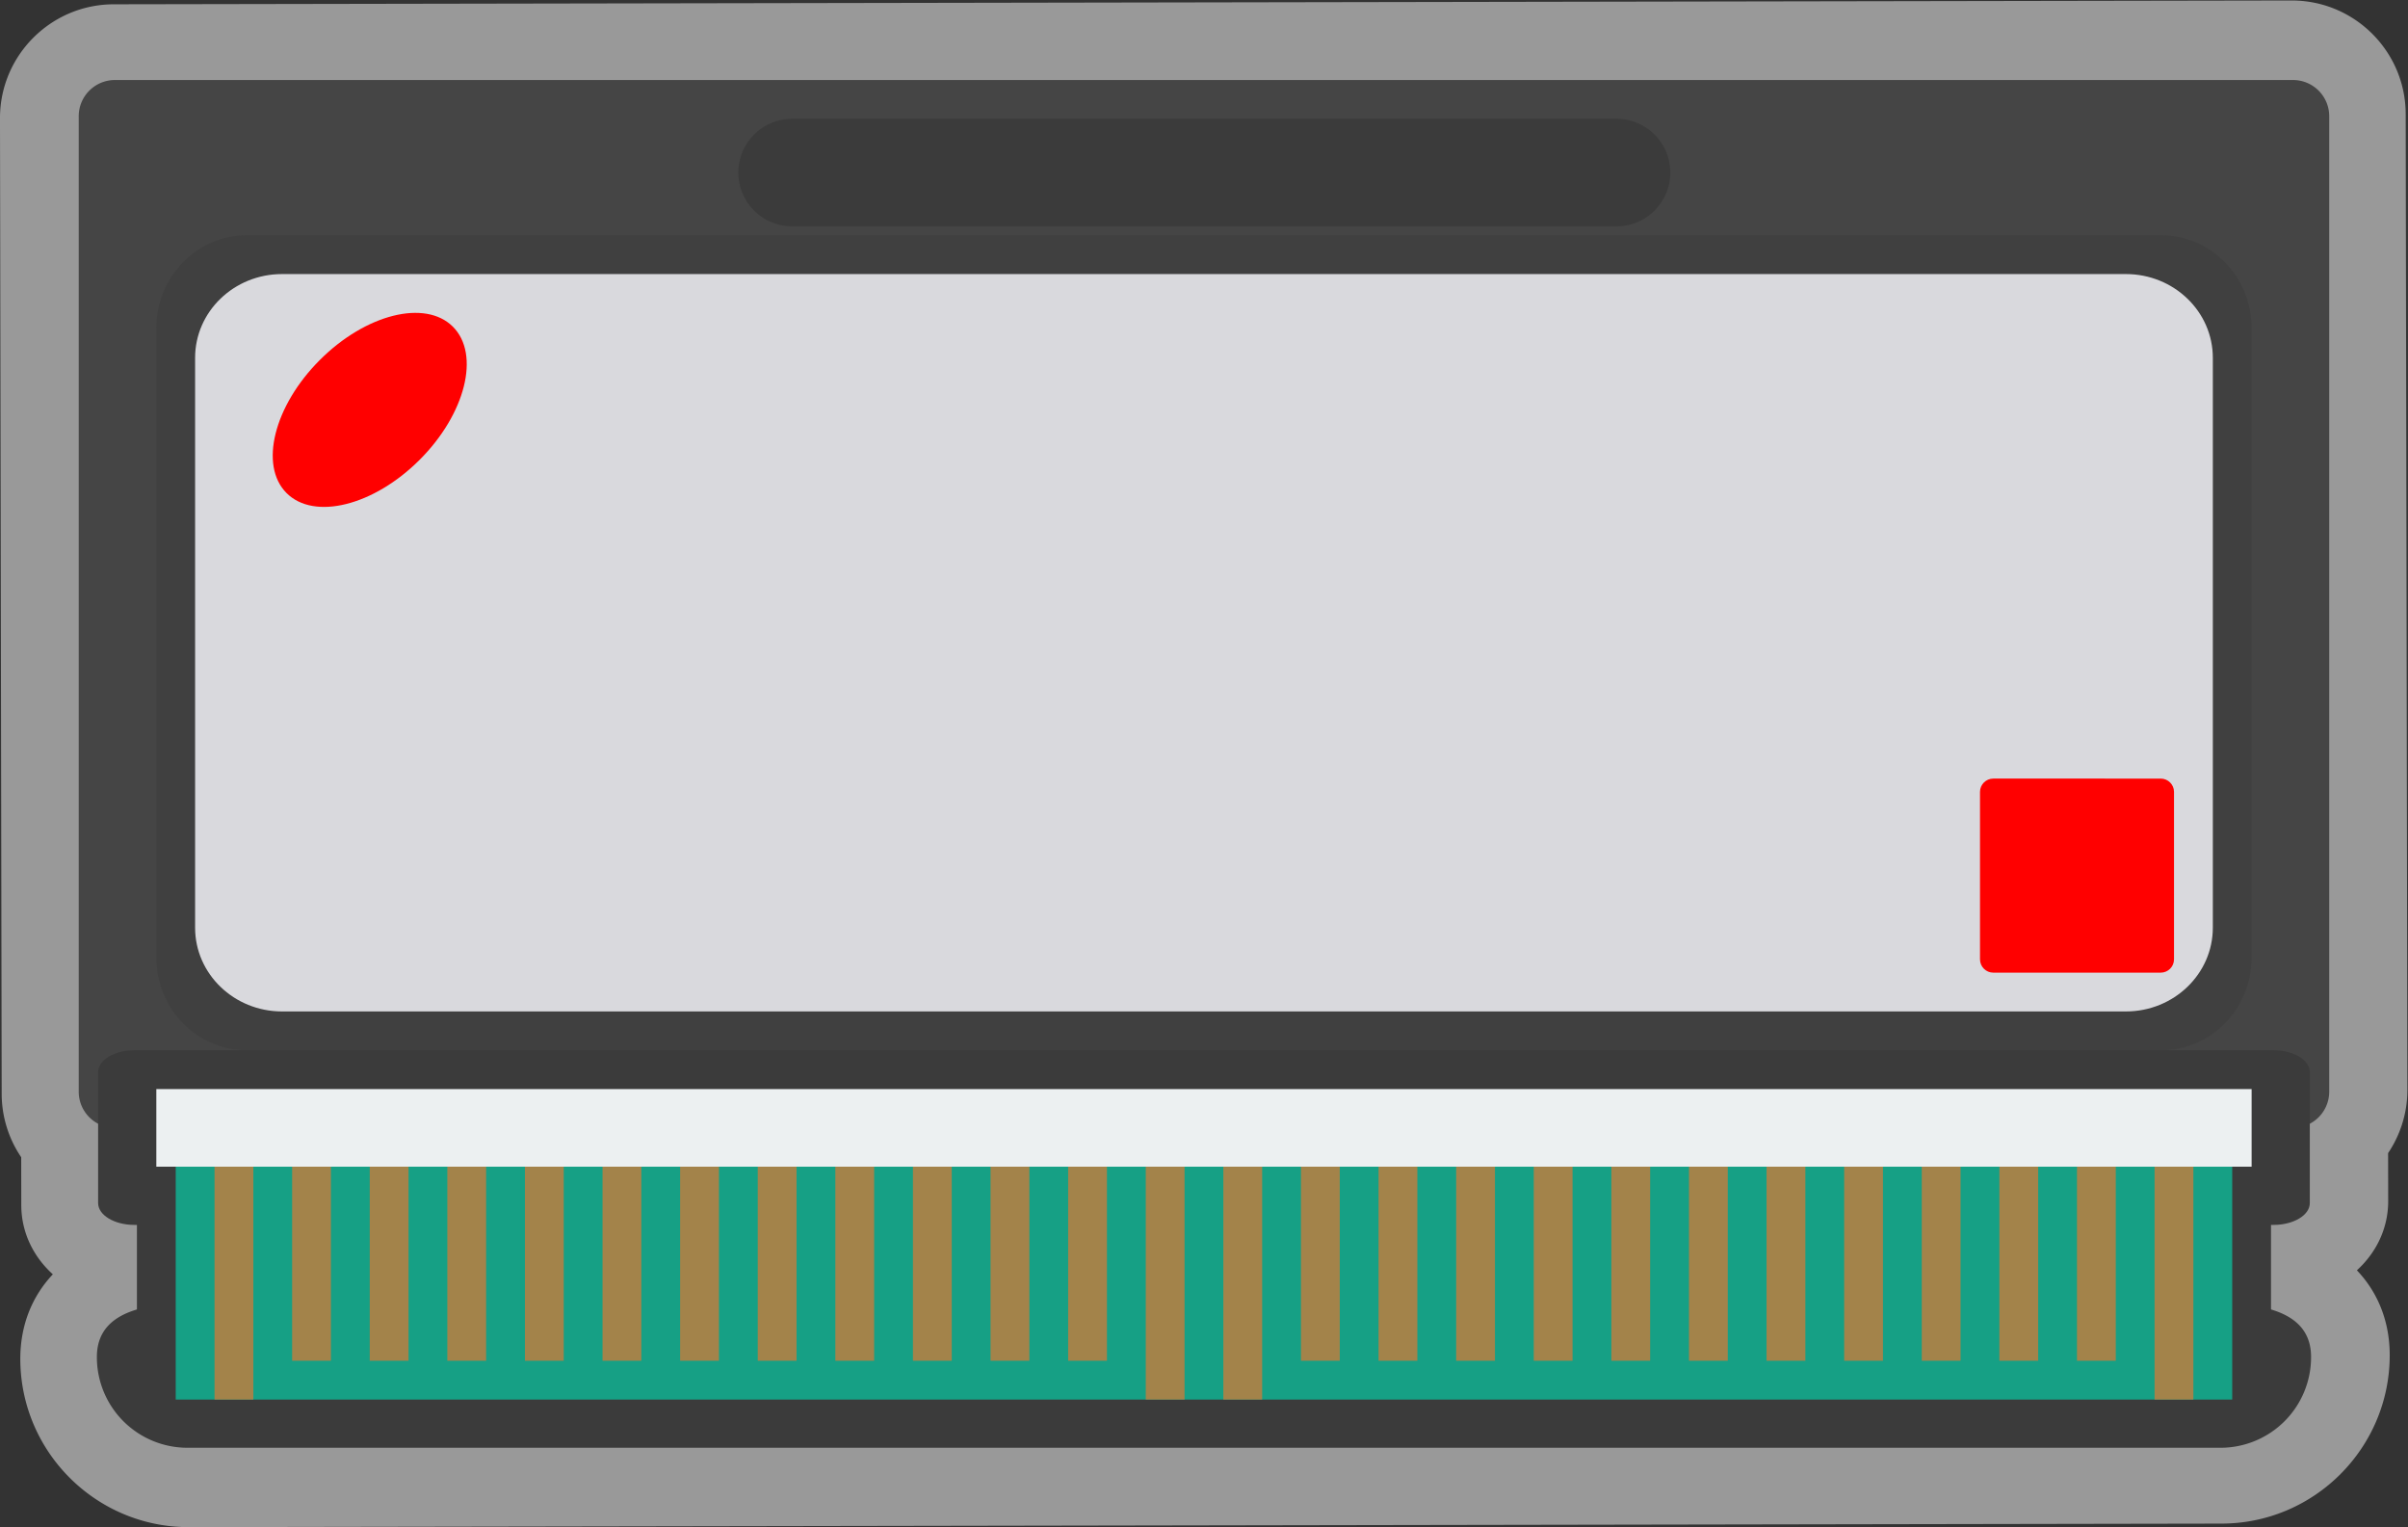 <svg xmlns="http://www.w3.org/2000/svg" xml:space="preserve" width="330.9" height="209.795"><rect width="100%" height="100%" fill="#333333" stroke="none"/><defs><clipPath id="a" clipPathUnits="userSpaceOnUse"><path d="M0 256h256V0H0Z"/></clipPath><clipPath id="b" clipPathUnits="userSpaceOnUse"><path d="M3.884 204.196h248.175V46.85H3.884Z"/></clipPath><clipPath id="c" clipPathUnits="userSpaceOnUse"><path d="M20 180h216V96H20Z"/></clipPath></defs><g clip-path="url(#a)" transform="matrix(1.333 0 0 -1.333 -5.178 272.261)"><g clip-path="url(#b)" style="opacity:.5"><path d="m0 0-.009 4.939a11.65 11.65 0 0 1 1.989 6.539l-.176 100.551c-.011 6.465-5.287 11.715-11.762 11.704l-224.516-.392c-6.474-.011-11.732-5.28-11.721-11.745l.175-100.551a11.65 11.65 0 0 1 2.012-6.532L-244-.426c.005-2.8 1.233-5.302 3.253-7.131-2.168-2.291-3.36-5.296-3.354-8.732.017-9.569 7.816-17.341 17.385-17.324l209.548.365c9.57.017 17.341 7.816 17.325 17.385-.006 3.436-1.208 6.437-3.384 8.72C-1.214-5.307.005-2.8 0 0" style="fill:#fff;fill-opacity:1;fill-rule:nonzero;stroke:none" transform="translate(250.079 80.463)"/></g><path d="M0 0h224.516a3.733 3.733 0 0 0 3.742-3.724v-100.552a3.733 3.733 0 0 0-3.742-3.724H0a3.733 3.733 0 0 0-3.742 3.724V-3.724A3.733 3.733 0 0 0 0 0" style="fill:#454545;fill-opacity:1;fill-rule:nonzero;stroke:none" transform="translate(15.742 196)"/><path d="M0 0h205.806c5.183 0 11.226-.43 11.226-5.613a9.335 9.335 0 0 0-9.355-9.355H-1.871a9.335 9.335 0 0 0-9.355 9.355C-11.226-.43-5.183 0 0 0" style="fill:#3b3b3b;fill-opacity:1;fill-rule:nonzero;stroke:none" transform="translate(25.097 70)"/><path d="M0 0h212.542c2.06 0 3.729-1.567 3.729-3.5v-21c0-1.933-1.669-3.5-3.729-3.5H0c-2.059 0-3.729 1.567-3.729 3.5v21C-3.729-1.567-2.059 0 0 0" style="fill:#3b3b3b;fill-opacity:1;fill-rule:nonzero;stroke:none" transform="translate(21.729 84)"/><path d="M0 0h220.525c2.064 0 3.737-1.007 3.737-2.25v-13.5c0-1.243-1.673-2.25-3.737-2.25H0c-2.064 0-3.738 1.007-3.738 2.25v13.5C-3.738-1.007-2.064 0 0 0" style="fill:#3b3b3b;fill-opacity:1;fill-rule:nonzero;stroke:none" transform="translate(17.738 96)"/><path d="M22 88h212V60H22Z" style="fill:#16a085;fill-opacity:1;fill-rule:nonzero;stroke:none"/><path d="M20 92h216v-8H20Z" style="fill:#ecf0f1;fill-opacity:1;fill-rule:nonzero;stroke:none"/><path d="M26 60h4v24h-4zm8 4h4v20h-4zm8 0h4v20h-4zm8 0h4v20h-4zm8 0h4v20h-4zm8 0h4v20h-4zm8 0h4v20h-4zm8 0h4v20h-4zm8 0h4v20h-4zm8 0h4v20h-4zm8 0h4v20h-4zm8 0h4v20h-4zm8-4h4v24h-4zm8 0h4v24h-4zm8 4h4v20h-4zm8 0h4v20h-4zm8 0h4v20h-4zm8 0h4v20h-4zm8 0h4v20h-4zm8 0h4v20h-4zm8 0h4v20h-4zm8 0h4v20h-4zm8 0h4v20h-4zm8 0h4v20h-4zm8 0h4v20h-4zm8-4h4v24h-4z" style="fill:#a3834a;fill-opacity:1;fill-rule:nonzero;stroke:none"/><g clip-path="url(#c)" style="opacity:.5"><path d="M0 0h197.379c5.142 0 9.311-4.274 9.311-9.545v-64.91c0-5.271-4.169-9.545-9.311-9.545H0c-5.142 0-9.31 4.274-9.31 9.545v64.91C-9.31-4.274-5.142 0 0 0" style="fill:#3b3b3b;fill-opacity:1;fill-rule:nonzero;stroke:none" transform="translate(29.31 180)"/></g><path d="M0 0h190.074c4.951 0 8.965-3.867 8.965-8.636v-58.728c0-4.769-4.014-8.636-8.965-8.636H0c-4.952 0-8.966 3.867-8.966 8.636v58.728C-8.966-3.867-4.952 0 0 0" style="fill:#d9d9dd;fill-opacity:1;fill-rule:nonzero;stroke:none" transform="translate(32.963 176)"/><path d="M0 0h84.923a5.539 5.539 0 1 0 0-11.077H0A5.538 5.538 0 0 0 0 0" style="fill:#3b3b3b;fill-opacity:1;fill-rule:nonzero;stroke:none" transform="translate(85.538 192)"/><path d="M0 0h-17.257c-.758 0-1.372.614-1.372 1.371v17.258c0 .757.614 1.371 1.372 1.371H0c.757 0 1.371-.614 1.371-1.371V1.371C1.371.614.757 0 0 0" style="fill:red;fill-opacity:1;fill-rule:evenodd;stroke:none" transform="translate(226.629 104)"/><path d="M0 0c-.377.173-.818.187-1.233.249-.102.015-.213-.041-.321-.076a.07.07 0 0 1-.043-.058.066.066 0 0 1 .049-.069C-.63-.162-.068-.82.31-1.698c.32-.744.379-1.531.001-2.355a.85.85 0 0 0-.743-.504c-.543 1.099-1.386 2.025-2.387 2.484l-.014.005a2.6 2.6 0 0 0 .009 1.005q.012.068.008.14c0 .021-.017.041-.06.133-.084-.126-.166-.218-.214-.326a4 4 0 0 1-.249-.808c-.235.042-.478.065-.713.1-.102.015-.213-.041-.321-.076a.07.07 0 0 1-.043-.058.066.066 0 0 1 .049-.069 2.3 2.3 0 0 0 .957-.469 5.2 5.2 0 0 1 .154-1.484 7 7 0 0 1 .805-2.002c-.019-.048-.035-.096-.057-.144a.845.845 0 0 0-.828-.511c-1.121.087-1.709.846-2.105 1.779-.23.542-.332 1.12-.202 1.722q.012.069.008.14c0 .021-.017.041-.06.133-.084-.126-.166-.218-.214-.326-.407-.93-.4-1.897-.166-2.864.423-1.744 1.303-3.146 2.854-3.909 1.376-.677 3.006.154 3.342 1.752.009.044.013.089.021.133 1.232-.26 2.505.55 2.798 1.94C3.431-3.808 2.04-.935 0 0" style="fill:#d9d9dd;fill-opacity:1;fill-rule:nonzero;stroke:none" transform="translate(43.722 166.957)"/><path d="M0 0c2.841-2.841 1.306-8.983-3.429-13.718-4.736-4.735-10.877-6.27-13.718-3.429s-1.306 8.982 3.429 13.718C-8.983 1.306-2.841 2.841 0 0" style="fill:red;fill-opacity:1;fill-rule:nonzero;stroke:none" transform="translate(50.574 170.574)"/></g></svg>